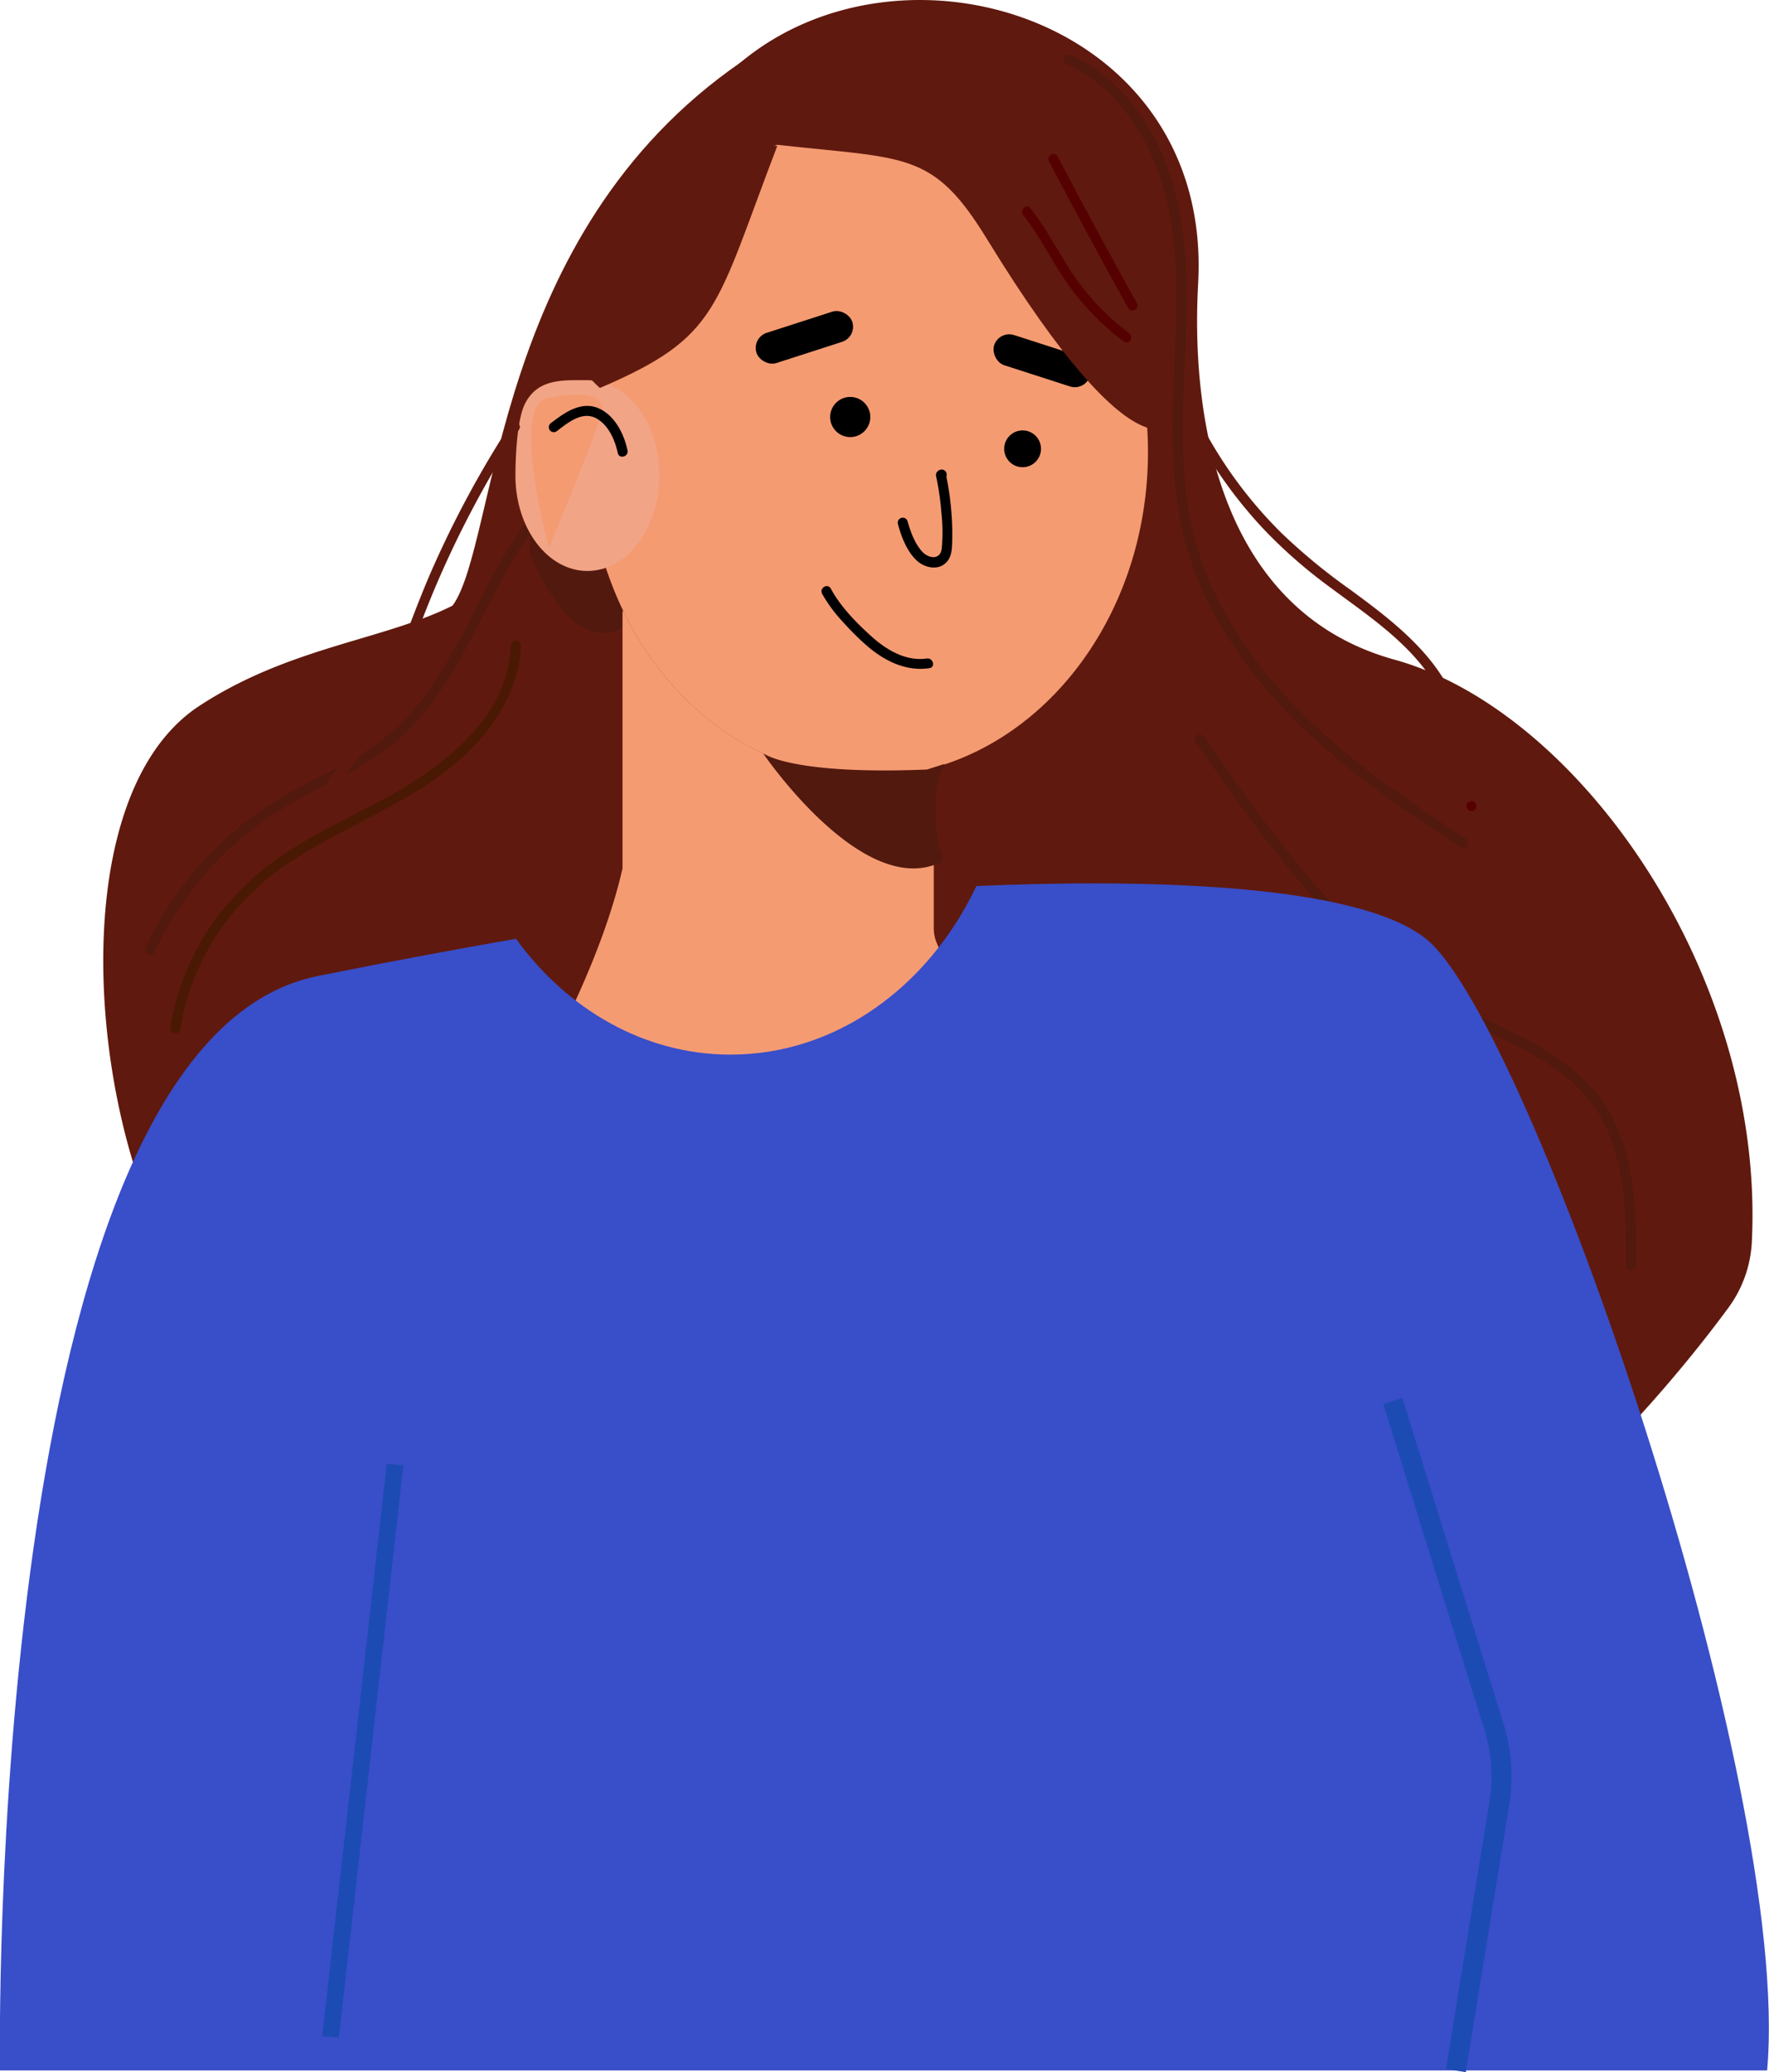 <svg xmlns="http://www.w3.org/2000/svg" viewBox="0 0 528.56 619.07"><defs><style>.cls-1{fill:#60190e;}.cls-2,.cls-6{fill:#52190e;}.cls-3{fill:#f59b72;}.cls-4{fill:#f2a486;}.cls-5{fill:#394ec9;}.cls-6,.cls-7{stroke:#1d4bb4;stroke-miterlimit:10;}.cls-6{stroke-width:5px;}.cls-7{fill:none;stroke-width:6px;}.cls-8{fill:#560101;}.cls-9{fill:#4a1904;}</style></defs><g id="Layer_2" data-name="Layer 2"><g id="Layer_1-2" data-name="Layer 1"><path class="cls-1" d="M214,25.59c46.64-50.7,148.5-23.5,144,59-1,18-3.43,95.32,58.67,112.5,55.23,15.28,110.61,94.4,106.77,173.78a36.19,36.19,0,0,1-6.91,19.71c-35.89,48.9-229,282.6-457-2.49-32-40-44-148.34,0-177.17s91-15.83,104-65.83S202.54,38.09,214,25.59Z"/><path class="cls-1" d="M221.54,18.48c-75,51.61-72.6,143.32-86.3,162.46s124.05,23.13,124.05,23.13Z"/><path class="cls-2" d="M158.36,158.87l23.15,12.22S202,178.4,186,187.49s-27.68-22.28-27.68-22.28Z"/><path class="cls-3" d="M279,182.59v46.78a72.83,72.83,0,0,1-19.75,2.72c-31.35,0-58.68-20-73-49.5Z"/><path class="cls-3" d="M343,135.09c0,45.69-27.28,84-64,94.28a72.83,72.83,0,0,1-19.75,2.72c-31.35,0-58.68-20-73-49.5a108.57,108.57,0,0,1-10.72-47.5c0-53.57,37.5-97,83.75-97S343,81.52,343,135.09Z"/><path class="cls-2" d="M162.49,149.38c-15.33,17-21.82,39.66-35.2,58a68.34,68.34,0,0,1-11.12,12.11,88.86,88.86,0,0,1-16.43,10.44c-5.85,3.07-11.83,5.93-17.45,9.42a102.91,102.91,0,0,0-38.8,43.74c-.81,1.74,1.77,3.26,2.59,1.51a100.37,100.37,0,0,1,21.13-29.68,97.74,97.74,0,0,1,13.92-11.25,172.2,172.2,0,0,1,17-9.55,119.91,119.91,0,0,0,16.94-10,66.22,66.22,0,0,0,12.12-11.77c7-8.73,12.15-18.71,17.24-28.63,5.78-11.28,11.61-22.76,20.14-32.24,1.29-1.43-.82-3.56-2.12-2.12Z"/><path class="cls-4" d="M197,142.09c0,15.74-9.62,28.5-21.5,28.5S154,157.83,154,142.09c0-5.94.53-16.94,2.87-21.51,3.87-7.54,11.23-7,18.63-7C187.42,113.59,197,126.34,197,142.09Z"/><path class="cls-3" d="M164,163.59s-11.72-42.36-.36-44.68,15.88-.42,16.36,2.68S164,163.59,164,163.59Z"/><path d="M166.54,128.69c3.18-2.46,7.55-6,11.7-3.66,3.63,2.07,5.5,6.44,6.35,10.33.42,1.89,3.31,1.09,2.9-.8-1-4.74-3.59-10.07-8.16-12.35-5.49-2.74-10.67,1.08-14.92,4.36a1.52,1.52,0,0,0,0,2.12,1.55,1.55,0,0,0,2.13,0Z"/><rect x="296.3" y="103.06" width="30.08" height="9.48" rx="4.74" transform="translate(574.52 306.01) rotate(-162.11)"/><path class="cls-3" d="M333,315.59l-26,31-74.5,38.26L154,332.76s24-38.17,32-73.3V182.59h.22c14.35,29.54,41.68,49.5,73,49.5A72.83,72.83,0,0,0,279,229.37v48a11.1,11.1,0,0,0,.88,4.33l4.12,9.82C289,303.38,333,315.59,333,315.59Z"/><path class="cls-1" d="M232.25,43.26C271,47.59,278.75,45,295,71.59c46,75,56,54,56,54s0-87-47-87.5c-20.5-.22-.79-22.93-35.89-11.72S232.25,43.26,232.25,43.26Z"/><path class="cls-2" d="M281.73,256c-2.37-5.53-2.26-12-2.1-17.9a25.47,25.47,0,0,1,2.56-9.85L277,229.91c-40.92,1.68-49-4.86-49-4.86S256,266.33,279,258.46c.85-.29,1.64-.57,2.39-.85C281.51,257.08,281.6,256.54,281.73,256Z"/><path class="cls-2" d="M357.19,221.6c8.1,11.68,16.26,23.34,25.12,34.47a220,220,0,0,0,29,30.7,145.94,145.94,0,0,0,16.76,12.4,193.29,193.29,0,0,0,18.1,9.75c11.75,5.77,24.17,12,31.31,23.48,7.43,12,8.26,26.69,8.38,40.41,0,1.76,0,3.53,0,5.29a1.5,1.5,0,0,0,3,0c0-13.92-.13-28.45-5.78-41.43A45.1,45.1,0,0,0,471,320.42a85.87,85.87,0,0,0-16.71-10.77c-6-3.1-12.15-5.89-18.07-9.14a131.46,131.46,0,0,1-17.64-11.64,197.84,197.84,0,0,1-30.16-30c-9.14-11-17.45-22.69-25.63-34.43l-3-4.38c-1.09-1.58-3.7-.08-2.59,1.51Z"/><path class="cls-5" d="M426.19,280.59c-21.35-17.31-88.91-17.84-134.45-15.87-14.24,30-41.79,50.37-73.45,50.37-25.73,0-48.75-13.45-64.11-34.6C137.4,283.4,117.87,287,95,291.59c-100,20-95,327-95,327H528C535.67,532.65,457,305.59,426.19,280.59Z"/><path class="cls-6" d="M98.77,608.59l19.27-171"/><path class="cls-7" d="M416.17,418.59,446.41,516a49.85,49.85,0,0,1,1.59,22.7l-13,79.92"/><rect x="225.3" y="96.06" width="30.08" height="9.48" rx="4.74" transform="translate(-19.34 78.69) rotate(-17.89)"/><circle cx="254.04" cy="124.59" r="6"/><circle cx="305.54" cy="134.09" r="5.5"/><path d="M281.36,143.28a1.5,1.5,0,0,0,0-3,1.5,1.5,0,0,0,0,3Z"/><path d="M279.69,142.23a81.86,81.86,0,0,1,1.59,10.92,54.09,54.09,0,0,1,.11,10.72c-.45,3.62-4.05,3-5.95.83-2.17-2.46-3.43-5.93-4.28-9a1.5,1.5,0,0,0-2.89.79c1,3.79,2.67,8.18,5.59,10.94,2.5,2.36,6.93,3.22,9.28.14,1.17-1.52,1.29-3.47,1.35-5.32.07-2.39.05-4.77-.08-7.15a88.1,88.1,0,0,0-1.83-13.62c-.4-1.88-3.3-1.08-2.89.8Z"/><path d="M245.62,177.37a44,44,0,0,0,6.14,8.34,83,83,0,0,0,7.35,7.3c5.21,4.46,11.58,7.66,18.59,6.62,1.91-.28,1.1-3.17-.79-2.89-6.32.93-12.19-2.67-16.67-6.73s-9.08-8.75-12-14.15c-.92-1.7-3.51-.19-2.59,1.51Z"/><path class="cls-1" d="M232.25,43.59c-18.71,48.82-17.21,57-53,72.32,0,0-19.69-16.45-3.69-30s31.27-42.35,31.27-42.35Z"/><path class="cls-1" d="M103.15,215.28a1.5,1.5,0,0,0,0-3,1.5,1.5,0,0,0,0,3Z"/><path class="cls-1" d="M153.7,129a1.5,1.5,0,0,0,0-3,1.5,1.5,0,0,0,0,3Z"/><path class="cls-1" d="M152.51,126.79a308.42,308.42,0,0,0-23.32,43.15c-6.1,13.82-10.6,28.33-17.23,41.92a87,87,0,0,1-13.52,20.67c-1.3,1.43.81,3.56,2.12,2.12,10-11,16-24.79,21.36-38.53,2.78-7.18,5.45-14.4,8.48-21.48q4.83-11.29,10.55-22.16,6.51-12.4,14.15-24.18c1.05-1.62-1.55-3.13-2.59-1.51Z"/><path class="cls-1" d="M350.71,116a135,135,0,0,0,26.83,42.06,147.07,147.07,0,0,0,19.32,17c7.36,5.5,15,10.69,21.67,17s12.51,14.05,15,23.12a1.5,1.5,0,0,0,2.89-.8c-4.75-17.1-19.43-28.28-33.08-38.28a178.51,178.51,0,0,1-20.4-16.8,131.07,131.07,0,0,1-29.37-44.13c-.71-1.77-3.62-1-2.89.8Z"/><path class="cls-2" d="M318.39,19c14.52,6.56,24.1,20.57,28.73,35.43,5.89,18.93,4.45,39.12,3.63,58.64s-.81,39.15,6.19,57.61c6.25,16.46,16.69,31.07,29,43.54,13.35,13.51,28.87,24.65,44.67,35.08,1.95,1.29,3.91,2.56,5.87,3.84,1.63,1.05,3.13-1.55,1.52-2.59-15.94-10.34-31.72-21.12-45.57-34.19-12.85-12.13-24-26.32-31-42.61a95.22,95.22,0,0,1-7.1-26.72,196.7,196.7,0,0,1-.7-30.12c.73-19.89,2.48-40.21-2.58-59.71-3.91-15.08-12.52-29.78-26-38.1a44,44,0,0,0-5.08-2.69c-1.75-.79-3.28,1.79-1.52,2.59Z"/><path class="cls-8" d="M439.66,242.34a1.5,1.5,0,0,0,0-3,1.5,1.5,0,0,0,0,3Z"/><path class="cls-8" d="M305.74,64.28c5.16,6.49,8.66,14.09,13.47,20.83a76.76,76.76,0,0,0,16.66,17c1.55,1.16,3-1.45,1.51-2.59a72.48,72.48,0,0,1-16.32-16.93c-4.6-6.68-8.14-14-13.2-20.39-1.21-1.51-3.32.63-2.12,2.13Z"/><path class="cls-8" d="M313.44,48.24Q325,70.31,337.1,92.07c.94,1.69,3.53.18,2.59-1.51Q327.57,68.79,316,46.72c-.9-1.71-3.49-.19-2.59,1.52Z"/><path class="cls-9" d="M152.64,192.86c-.77,20.87-19.19,35.41-35.93,44.71-9.74,5.41-19.92,10-29.35,16a82.06,82.06,0,0,0-23.2,21.35,76.09,76.09,0,0,0-13.25,31.94c-.31,1.88,2.58,2.7,2.89.79a74.11,74.11,0,0,1,11.37-28.92,77.23,77.23,0,0,1,23-22.12c18-11.55,39.18-18.34,54.06-34.37,7.51-8.1,13-18.16,13.42-29.38.07-1.93-2.93-1.93-3,0Z"/></g></g></svg>